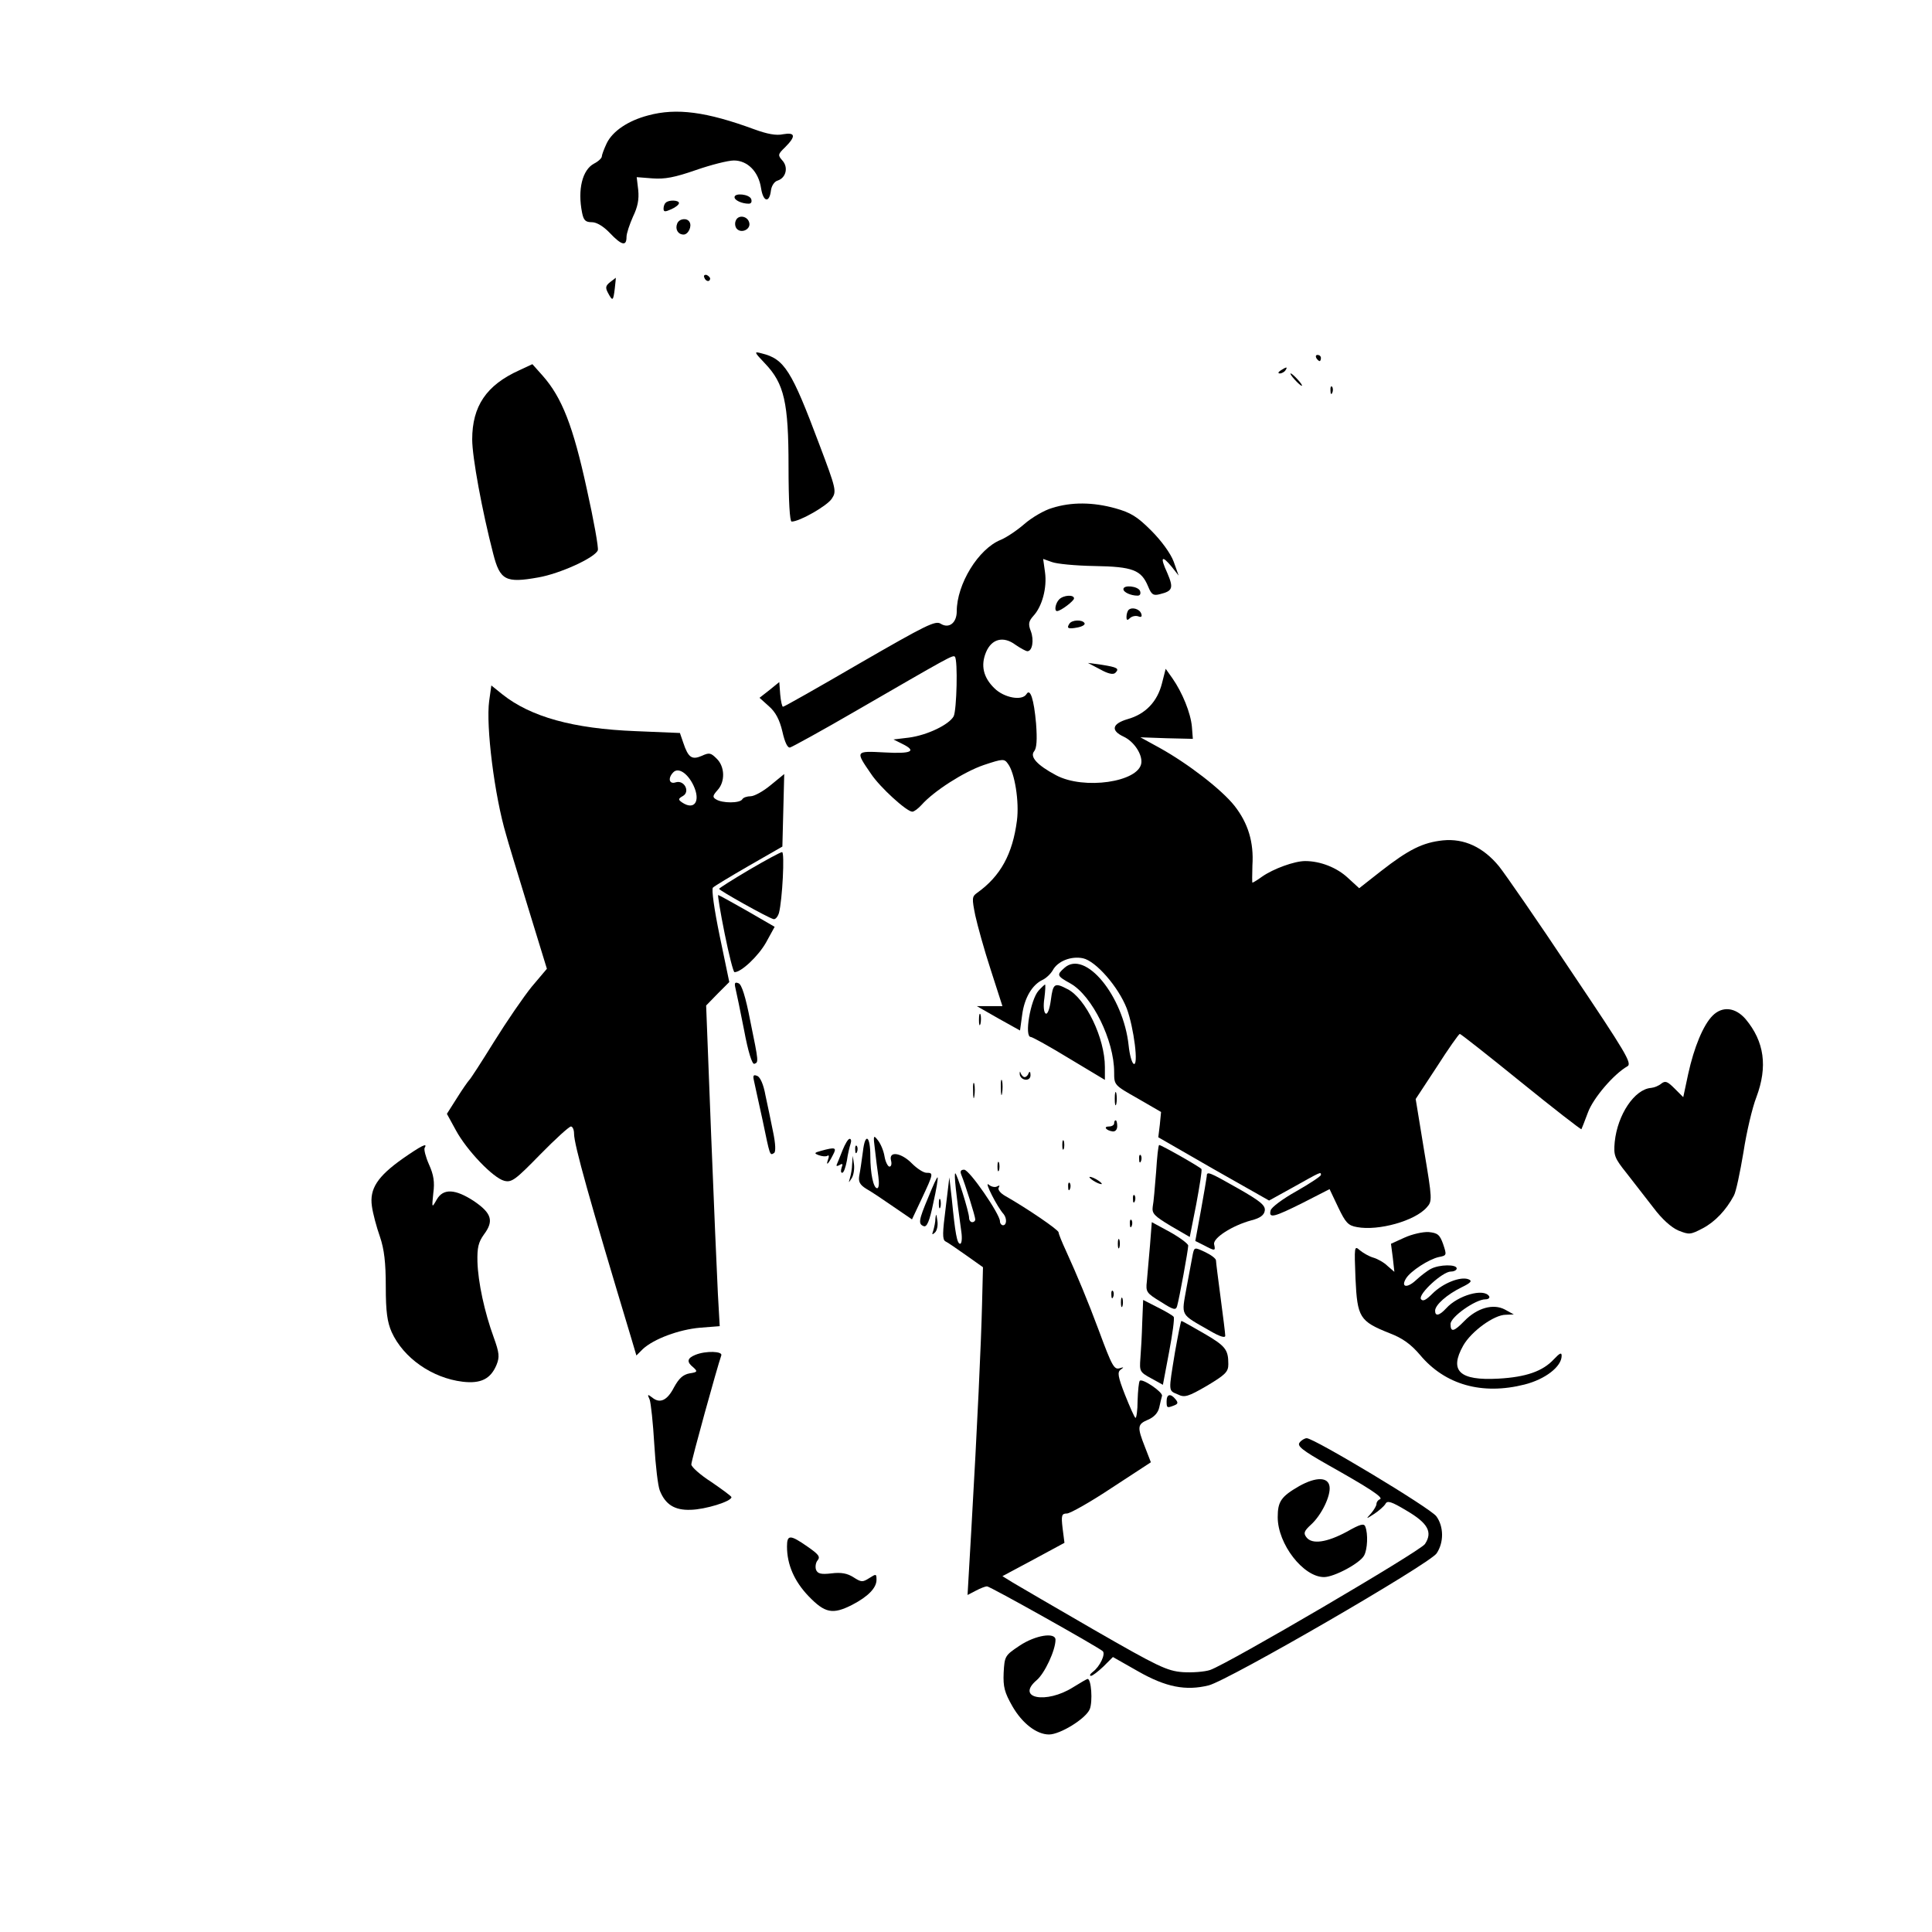 <?xml version="1.0" standalone="no"?>
<!DOCTYPE svg PUBLIC "-//W3C//DTD SVG 20010904//EN"
 "http://www.w3.org/TR/2001/REC-SVG-20010904/DTD/svg10.dtd">
<svg version="1.0" xmlns="http://www.w3.org/2000/svg"
 width="626pt" height="626pt" viewBox="0 0 626 626"
 preserveAspectRatio="xMidYMid meet">

<g transform="translate(0,626) scale(0.1,-0.1)"
fill="#000000" stroke="none">
<path d="M2100 5886 c-65 -17 -115 -51 -134 -90 -9 -19 -16 -38 -16 -43 0 -5
-11 -16 -25 -23 -38 -20 -54 -84 -39 -159 5 -25 11 -31 32 -31 15 0 37 -13 58
-35 38 -40 54 -44 54 -13 0 12 10 41 21 66 15 31 20 55 17 86 l-5 42 51 -4
c40 -3 72 3 141 27 49 17 104 31 123 31 44 0 80 -36 88 -90 7 -45 27 -49 32
-7 2 15 11 29 22 32 27 9 35 43 15 65 -15 17 -15 20 9 43 36 36 33 49 -7 42
-22 -5 -52 1 -93 16 -155 57 -252 70 -344 45z"/>
<path d="M2380 5621 c0 -10 24 -21 46 -21 8 0 11 6 8 15 -6 16 -54 21 -54 6z"/>
<path d="M2157 5603 c-4 -3 -7 -12 -7 -19 0 -11 5 -11 25 -2 14 6 25 15 25 20
0 10 -34 11 -43 1z"/>
<path d="M2384 5545 c-4 -9 -2 -21 4 -27 15 -15 44 -1 40 19 -4 23 -36 29 -44
8z"/>
<path d="M2194 5535 c-7 -18 3 -35 21 -35 15 0 28 27 19 41 -8 14 -34 11 -40
-6z"/>
<path d="M2282 5361 c4 -13 18 -16 19 -4 0 4 -5 9 -11 12 -7 2 -11 -2 -8 -8z"/>
<path d="M1977 5346 c-15 -12 -16 -18 -7 -35 15 -28 17 -27 22 14 2 19 4 35 3
35 0 0 -8 -7 -18 -14z"/>
<path d="M2479 5082 c62 -65 76 -126 76 -334 0 -112 4 -178 10 -178 26 0 115
51 130 74 16 24 15 30 -41 178 -89 237 -112 275 -186 293 -26 7 -25 5 11 -33z"/>
<path d="M4265 5100 c3 -5 8 -10 11 -10 2 0 4 5 4 10 0 6 -5 10 -11 10 -5 0
-7 -4 -4 -10z"/>
<path d="M1682 5060 c-106 -48 -152 -116 -152 -224 0 -57 32 -231 68 -370 22
-86 40 -96 146 -77 70 12 184 64 193 88 3 7 -13 97 -36 200 -44 202 -80 295
-143 366 l-33 37 -43 -20z"/>
<path d="M4150 5060 c-9 -6 -10 -10 -3 -10 6 0 15 5 18 10 8 12 4 12 -15 0z"/>
<path d="M4195 5030 c10 -11 20 -20 23 -20 3 0 -3 9 -13 20 -10 11 -20 20 -23
20 -3 0 3 -9 13 -20z"/>
<path d="M4311 4994 c0 -11 3 -14 6 -6 3 7 2 16 -1 19 -3 4 -6 -2 -5 -13z"/>
<path d="M3409 4614 c-25 -7 -66 -31 -90 -52 -24 -21 -59 -44 -76 -51 -73 -29
-143 -144 -143 -232 0 -37 -25 -57 -52 -40 -17 11 -47 -4 -262 -128 -134 -78
-245 -141 -249 -141 -3 0 -7 18 -9 40 l-3 40 -32 -26 -32 -25 30 -27 c22 -19
35 -44 44 -82 8 -36 17 -54 25 -52 7 2 104 55 214 119 301 174 314 182 320
175 10 -10 6 -173 -4 -193 -15 -27 -85 -61 -145 -69 l-50 -6 28 -14 c49 -24
31 -33 -57 -28 -95 5 -95 5 -44 -69 29 -44 116 -123 134 -123 6 0 19 10 30 22
40 45 137 107 201 129 63 21 67 21 79 4 22 -29 37 -123 29 -184 -14 -108 -53
-180 -129 -234 -17 -12 -17 -18 -6 -73 7 -32 29 -112 50 -176 l38 -118 -42 0
-41 0 70 -40 70 -39 7 51 c7 54 32 97 66 113 11 5 26 19 33 31 16 30 60 47 98
39 42 -9 115 -93 142 -163 23 -62 39 -189 22 -179 -6 4 -13 30 -16 59 -17 161
-141 312 -208 252 -26 -23 -25 -26 20 -51 70 -40 141 -184 141 -287 0 -42 0
-42 76 -85 l76 -44 -4 -41 -5 -41 179 -103 180 -102 76 42 c93 52 92 52 92 41
0 -4 -36 -28 -80 -53 -43 -24 -81 -52 -83 -62 -7 -27 11 -22 105 25 l86 44 28
-59 c24 -50 32 -59 61 -64 69 -13 188 20 226 64 18 20 18 25 -9 186 l-27 165
69 105 c37 58 71 106 74 106 3 0 92 -70 198 -156 106 -86 194 -154 196 -153 1
2 11 27 21 54 17 47 84 125 128 150 16 9 -5 44 -181 306 -109 164 -215 317
-235 342 -51 62 -113 91 -182 84 -65 -7 -110 -29 -201 -100 l-70 -55 -36 33
c-36 34 -90 55 -139 55 -35 0 -103 -25 -139 -50 -15 -11 -30 -20 -32 -20 -1 0
-1 25 0 56 5 75 -14 137 -58 193 -42 53 -151 137 -243 188 l-62 34 85 -3 85
-2 -3 39 c-4 45 -31 111 -63 157 l-22 31 -12 -47 c-15 -60 -54 -100 -111 -116
-51 -15 -56 -37 -13 -57 34 -16 61 -58 57 -86 -9 -61 -186 -87 -276 -39 -62
33 -86 60 -71 78 8 10 10 37 6 90 -7 79 -19 115 -31 95 -14 -23 -73 -12 -104
19 -36 35 -45 74 -27 117 18 43 56 53 95 24 16 -11 34 -21 39 -21 16 0 22 36
11 65 -9 23 -7 32 8 49 29 31 45 92 38 142 l-6 43 28 -10 c15 -6 77 -12 138
-13 125 -2 152 -13 174 -66 11 -27 17 -31 39 -25 41 10 44 20 23 69 -24 52
-18 59 15 19 l22 -28 -16 45 c-10 27 -40 68 -73 101 -45 45 -66 58 -116 72
-72 20 -142 21 -205 1z"/>
<path d="M3640 4351 c0 -10 24 -21 46 -21 8 0 11 6 8 15 -6 16 -54 21 -54 6z"/>
<path d="M3432 4318 c-12 -12 -17 -38 -7 -38 12 0 55 33 55 41 0 13 -34 11
-48 -3z"/>
<path d="M3657 4284 c-4 -4 -7 -14 -7 -23 0 -11 3 -12 11 -4 6 6 18 9 27 6 10
-4 13 -1 10 8 -5 16 -30 23 -41 13z"/>
<path d="M3465 4239 c-10 -15 -4 -18 27 -12 15 3 25 9 22 14 -7 12 -41 11 -49
-2z"/>
<path d="M3565 4091 c25 -14 42 -18 49 -11 14 14 6 18 -44 26 l-45 6 40 -21z"/>
<path d="M1585 3989 c-11 -81 17 -307 55 -434 4 -16 36 -121 70 -232 l62 -202
-49 -58 c-26 -32 -81 -112 -122 -178 -41 -66 -77 -122 -81 -125 -3 -3 -21 -28
-39 -57 l-33 -52 29 -53 c35 -65 121 -155 157 -164 24 -6 36 3 116 85 49 50
94 91 100 91 5 0 10 -10 10 -23 0 -36 50 -214 186 -665 l16 -54 21 21 c36 33
117 63 185 69 l64 5 -6 106 c-3 58 -13 292 -22 519 l-16 414 37 38 38 38 -31
149 c-18 87 -27 152 -22 157 5 5 58 37 117 71 l108 62 3 117 3 118 -44 -36
c-24 -20 -53 -36 -65 -36 -11 0 -24 -4 -27 -10 -8 -13 -65 -13 -85 0 -12 7
-11 12 5 30 25 27 24 76 -3 102 -19 19 -24 20 -48 9 -32 -14 -44 -6 -60 42
l-11 32 -144 6 c-202 8 -339 46 -431 119 l-36 29 -7 -50z m662 -274 c24 -51 3
-82 -37 -55 -13 9 -13 12 3 21 24 14 4 53 -24 44 -21 -7 -26 14 -7 33 16 16
46 -3 65 -43z"/>
<path d="M2428 3442 c-54 -32 -97 -59 -98 -62 0 -5 157 -93 176 -98 6 -2 14 7
18 20 11 42 19 198 10 197 -5 0 -53 -26 -106 -57z"/>
<path d="M2348 3235 c14 -69 28 -125 32 -125 22 0 77 52 102 96 l28 51 -90 52
c-49 28 -91 51 -93 51 -2 0 7 -56 21 -125z"/>
<path d="M2383 3058 c3 -13 16 -74 28 -136 13 -70 26 -111 33 -109 14 5 15 3
-13 139 -15 78 -28 119 -38 122 -12 5 -14 1 -10 -16z"/>
<path d="M3365 3050 c-26 -29 -47 -150 -25 -150 5 0 61 -31 125 -70 l115 -69
0 42 c0 93 -62 222 -121 252 -42 22 -47 19 -54 -35 -4 -30 -11 -48 -17 -44 -6
4 -8 25 -4 50 3 24 4 44 2 44 -1 0 -11 -9 -21 -20z"/>
<path d="M5549 2969 c-30 -30 -60 -102 -79 -189 l-16 -75 -28 28 c-23 23 -30
26 -43 16 -8 -7 -23 -13 -33 -14 -54 -4 -109 -87 -118 -175 -4 -44 -1 -52 39
-102 24 -31 63 -81 87 -112 27 -36 57 -63 80 -73 35 -14 39 -14 79 7 40 21 76
59 101 106 7 12 20 75 31 140 10 66 29 146 42 179 37 99 26 180 -35 253 -33
38 -75 43 -107 11z"/>
<path d="M3172 2955 c0 -16 2 -22 5 -12 2 9 2 23 0 30 -3 6 -5 -1 -5 -18z"/>
<path d="M3304 2780 c2 -22 36 -26 35 -3 0 10 -3 13 -6 6 -2 -7 -8 -13 -13
-13 -5 0 -10 6 -13 13 -2 7 -3 6 -3 -3z"/>
<path d="M2443 2758 c3 -13 15 -70 28 -128 24 -115 23 -115 37 -106 6 3 5 30
-3 68 -7 35 -18 88 -25 120 -6 34 -17 59 -27 62 -12 5 -14 1 -10 -16z"/>
<path d="M3243 2735 c0 -22 2 -30 4 -17 2 12 2 30 0 40 -3 9 -5 -1 -4 -23z"/>
<path d="M3153 2725 c0 -22 2 -30 4 -17 2 12 2 30 0 40 -3 9 -5 -1 -4 -23z"/>
<path d="M3612 2700 c0 -19 2 -27 5 -17 2 9 2 25 0 35 -3 9 -5 1 -5 -18z"/>
<path d="M3610 2620 c0 -5 -7 -10 -17 -10 -19 0 -9 -13 12 -16 9 -1 15 6 15
17 0 10 -2 19 -5 19 -3 0 -5 -4 -5 -10z"/>
<path d="M2796 2529 c-4 -30 -9 -65 -12 -79 -3 -19 2 -29 23 -42 16 -9 55 -35
88 -58 l60 -41 32 68 c38 81 38 83 15 83 -10 0 -31 14 -47 30 -34 35 -76 42
-68 10 3 -11 1 -20 -5 -20 -5 0 -13 15 -16 33 -3 19 -13 42 -22 53 -14 18 -15
15 -9 -31 3 -27 8 -67 11 -87 3 -22 2 -38 -4 -38 -12 0 -22 48 -22 104 0 67
-17 77 -24 15z"/>
<path d="M2730 2533 c-8 -21 -17 -42 -19 -47 -2 -5 2 -5 9 -1 10 6 12 4 7 -8
-3 -10 -3 -17 2 -17 5 0 11 18 15 39 3 22 9 46 12 55 3 9 2 16 -3 16 -5 0 -15
-17 -23 -37z"/>
<path d="M3442 2550 c0 -14 2 -19 5 -12 2 6 2 18 0 25 -3 6 -5 1 -5 -13z"/>
<path d="M1305 2506 c-82 -58 -108 -98 -100 -154 3 -23 15 -68 26 -99 14 -41
19 -84 19 -162 0 -82 5 -115 19 -147 38 -84 131 -149 230 -161 59 -7 91 9 110
55 10 25 9 38 -9 88 -30 82 -51 179 -53 246 -1 45 3 63 21 88 33 44 25 69 -32
108 -61 40 -100 42 -121 5 -16 -28 -16 -28 -11 21 5 36 1 60 -14 93 -11 25
-17 49 -14 54 11 18 -12 6 -71 -35z"/>
<path d="M2771 2534 c0 -11 3 -14 6 -6 3 7 2 16 -1 19 -3 4 -6 -2 -5 -13z"/>
<path d="M3746 2463 c-4 -49 -8 -99 -11 -113 -3 -22 5 -30 58 -62 l62 -36 21
106 c11 59 19 110 17 114 -3 6 -130 78 -137 78 -3 0 -7 -39 -10 -87z"/>
<path d="M2660 2531 c-22 -6 -23 -8 -7 -14 11 -4 23 -5 28 -2 5 4 6 -2 2 -12
-8 -23 1 -15 16 15 13 24 8 26 -39 13z"/>
<path d="M3691 2504 c0 -11 3 -14 6 -6 3 7 2 16 -1 19 -3 4 -6 -2 -5 -13z"/>
<path d="M2761 2488 c0 -14 -4 -35 -7 -45 -5 -17 -5 -17 6 0 6 10 9 30 7 45
l-4 27 -2 -27z"/>
<path d="M3232 2480 c0 -14 2 -19 5 -12 2 6 2 18 0 25 -3 6 -5 1 -5 -13z"/>
<path d="M3115 2453 c12 -29 45 -134 45 -144 0 -5 -4 -9 -10 -9 -5 0 -10 6
-10 14 0 19 -41 149 -45 144 -4 -3 3 -68 20 -190 3 -21 1 -38 -4 -38 -10 0
-16 33 -27 145 l-8 70 -12 -100 c-10 -78 -11 -101 -1 -107 7 -3 37 -24 67 -45
l55 -39 -3 -120 c-3 -125 -15 -388 -35 -735 l-12 -207 27 14 c15 8 31 14 36
14 10 0 359 -196 375 -210 10 -9 -9 -50 -32 -67 -9 -7 -12 -13 -6 -13 5 0 23
14 40 30 l31 31 81 -46 c91 -52 155 -64 229 -46 64 16 717 394 739 428 24 36
23 87 -1 120 -20 27 -396 253 -420 253 -6 0 -17 -6 -23 -14 -9 -11 8 -25 91
-72 135 -76 183 -107 169 -112 -6 -2 -11 -9 -11 -15 0 -6 -8 -19 -17 -30 -18
-20 -18 -20 10 -2 15 10 31 24 36 32 6 12 19 8 69 -22 68 -40 85 -69 59 -108
-15 -23 -636 -387 -696 -408 -18 -6 -58 -9 -89 -7 -51 4 -80 18 -287 137 -126
73 -245 142 -263 153 l-34 21 101 54 100 54 -6 47 c-5 42 -3 48 14 48 10 0 76
37 145 83 l127 83 -19 49 c-26 66 -25 74 10 89 19 8 32 22 36 39 3 14 7 31 9
38 4 12 -64 58 -72 49 -3 -3 -6 -32 -7 -64 0 -33 -4 -58 -7 -56 -3 1 -18 35
-34 75 -23 59 -25 73 -14 81 11 8 11 9 -2 5 -19 -6 -25 4 -69 123 -35 94 -70
178 -106 257 -13 28 -24 55 -24 60 0 8 -101 77 -173 118 -16 9 -25 21 -21 27
4 7 3 8 -5 4 -6 -4 -19 -2 -28 6 -15 12 28 -73 49 -96 11 -14 10 -36 -2 -36
-5 0 -10 6 -10 13 0 23 -99 167 -116 167 -11 0 -14 -5 -9 -17z"/>
<path d="M3910 2448 c-1 -7 -9 -57 -19 -111 l-18 -98 28 -14 c36 -19 38 -19
33 3 -5 20 58 61 121 78 28 7 41 17 43 31 3 17 -14 31 -86 72 -97 55 -102 57
-102 39z"/>
<path d="M3008 2381 c-32 -76 -33 -87 -15 -94 10 -4 19 16 31 75 10 44 16 81
14 83 -2 2 -15 -27 -30 -64z"/>
<path d="M3530 2446 c0 -3 9 -10 20 -16 11 -6 20 -8 20 -6 0 3 -9 10 -20 16
-11 6 -20 8 -20 6z"/>
<path d="M3461 2414 c0 -11 3 -14 6 -6 3 7 2 16 -1 19 -3 4 -6 -2 -5 -13z"/>
<path d="M3671 2374 c0 -11 3 -14 6 -6 3 7 2 16 -1 19 -3 4 -6 -2 -5 -13z"/>
<path d="M3042 2360 c0 -14 2 -19 5 -12 2 6 2 18 0 25 -3 6 -5 1 -5 -13z"/>
<path d="M3031 2313 c0 -12 -4 -30 -7 -40 -5 -14 -4 -15 5 -7 7 6 11 24 8 40
-3 21 -4 23 -6 7z"/>
<path d="M3661 2294 c0 -11 3 -14 6 -6 3 7 2 16 -1 19 -3 4 -6 -2 -5 -13z"/>
<path d="M3726 2223 c-4 -43 -8 -94 -10 -115 -4 -34 -1 -38 45 -66 42 -27 49
-28 53 -14 7 24 36 182 36 196 0 6 -27 26 -59 44 l-59 32 -6 -77z"/>
<path d="M4551 2250 l-44 -20 6 -46 5 -45 -22 19 c-11 11 -32 23 -46 27 -14 4
-33 15 -44 24 -18 16 -18 13 -14 -92 6 -126 13 -138 111 -177 42 -16 69 -36
98 -70 81 -97 201 -131 339 -96 67 17 120 58 120 93 0 12 -6 9 -25 -11 -36
-39 -90 -58 -180 -63 -126 -7 -160 25 -114 107 26 46 100 100 138 100 l26 1
-29 16 c-38 20 -90 5 -131 -37 -34 -35 -45 -38 -45 -10 0 23 81 80 113 80 10
0 15 5 12 10 -17 27 -101 3 -139 -39 -22 -24 -36 -27 -36 -8 0 19 39 53 86 76
31 15 35 21 22 26 -26 10 -83 -13 -116 -46 -22 -22 -32 -27 -38 -18 -9 16 70
89 97 89 11 0 19 5 19 10 0 14 -56 13 -83 -1 -12 -6 -34 -23 -49 -37 -29 -27
-50 -23 -32 6 15 24 74 62 106 69 26 5 26 6 14 42 -11 31 -18 36 -47 39 -19 1
-54 -7 -78 -18z"/>
<path d="M3622 2230 c0 -14 2 -19 5 -12 2 6 2 18 0 25 -3 6 -5 1 -5 -13z"/>
<path d="M3865 2197 c-2 -12 -11 -60 -20 -107 -17 -97 -24 -85 77 -143 31 -18
48 -23 48 -15 0 7 -7 63 -15 123 -8 61 -15 115 -15 121 0 6 -16 18 -35 27 -34
16 -35 16 -40 -6z"/>
<path d="M3601 2064 c0 -11 3 -14 6 -6 3 7 2 16 -1 19 -3 4 -6 -2 -5 -13z"/>
<path d="M3632 2040 c0 -14 2 -19 5 -12 2 6 2 18 0 25 -3 6 -5 1 -5 -13z"/>
<path d="M3701 1975 c-1 -40 -4 -93 -6 -117 -3 -41 -2 -44 35 -64 l38 -21 20
106 c11 58 18 109 15 114 -2 4 -26 18 -52 31 l-47 24 -3 -73z"/>
<path d="M3807 1878 c-21 -129 -22 -123 9 -136 22 -11 33 -8 95 28 60 36 69
45 69 70 0 47 -9 59 -80 100 -38 22 -70 40 -72 40 -2 0 -11 -46 -21 -102z"/>
<path d="M2253 1870 c-27 -11 -29 -23 -6 -41 14 -13 13 -15 -13 -19 -21 -4
-34 -16 -50 -45 -22 -43 -46 -54 -71 -33 -15 11 -16 11 -8 -7 4 -11 11 -76 15
-145 4 -69 12 -136 18 -150 18 -45 48 -64 100 -62 47 1 132 27 132 41 0 3 -30
25 -65 49 -36 23 -65 49 -65 57 0 13 84 316 97 353 6 14 -50 16 -84 2z"/>
<path d="M3780 1720 c0 -22 1 -23 24 -14 13 5 14 9 5 20 -16 20 -29 17 -29 -6z"/>
<path d="M4210 1445 c-59 -34 -70 -50 -70 -101 0 -87 83 -194 150 -194 33 0
117 45 130 70 11 20 13 70 4 93 -4 12 -16 9 -60 -16 -65 -35 -113 -42 -131
-18 -10 13 -8 20 15 41 34 31 64 93 60 123 -4 32 -44 32 -98 2z"/>
<path d="M2550 1249 c0 -59 24 -113 70 -161 53 -55 78 -60 141 -28 52 27 79
55 79 81 0 20 -1 20 -23 6 -22 -14 -26 -14 -51 2 -20 13 -40 17 -72 13 -34 -4
-45 -1 -50 12 -3 9 -1 23 5 30 10 12 3 20 -33 45 -56 39 -66 39 -66 0z"/>
<path d="M3304 928 c-48 -32 -49 -34 -52 -88 -2 -46 3 -64 28 -108 32 -56 79
-92 119 -92 36 0 119 51 132 82 10 25 5 98 -7 98 -2 0 -23 -12 -47 -27 -87
-55 -187 -36 -118 23 26 22 61 97 61 131 0 25 -65 15 -116 -19z"/>
</g>
</svg>
